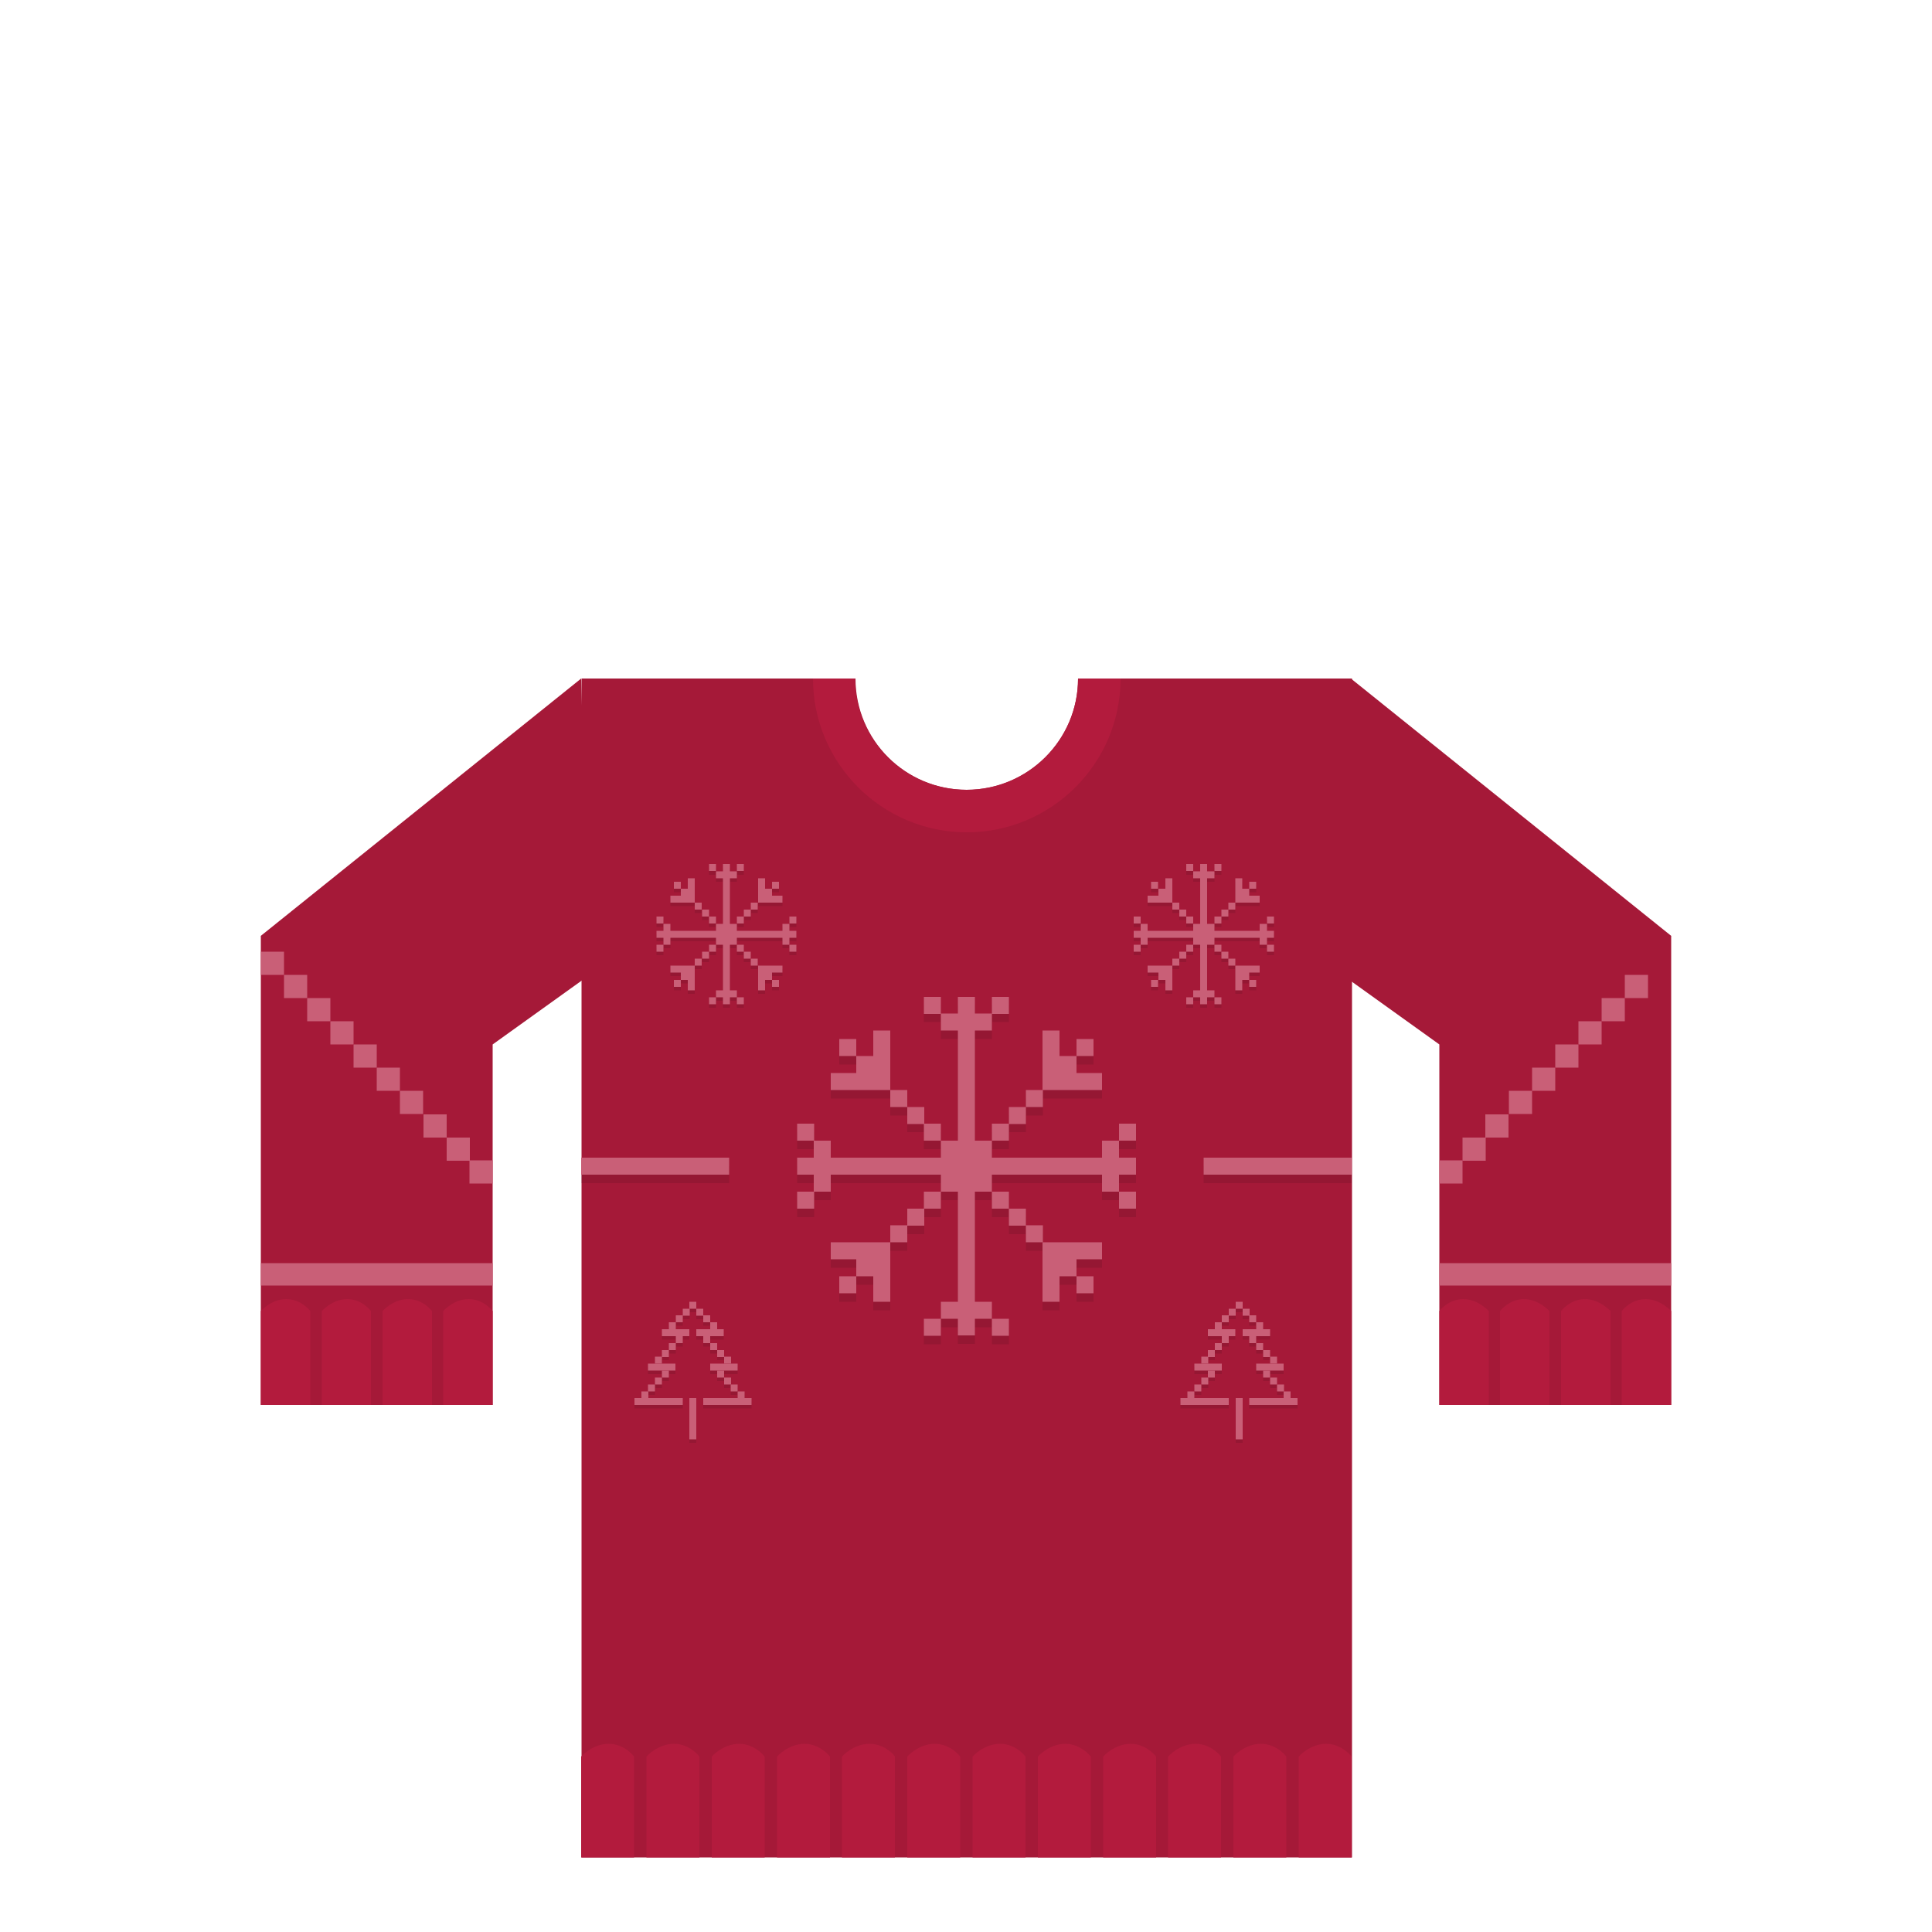 <?xml version="1.0" encoding="utf-8"?>
<!-- Generator: Adobe Illustrator 18.0.0, SVG Export Plug-In . SVG Version: 6.00 Build 0)  -->
<!DOCTYPE svg PUBLIC "-//W3C//DTD SVG 1.1//EN" "http://www.w3.org/Graphics/SVG/1.1/DTD/svg11.dtd">
<svg version="1.1" id="content" xmlns="http://www.w3.org/2000/svg" xmlns:xlink="http://www.w3.org/1999/xlink" x="0px" y="0px"
	 width="500px" height="500px" viewBox="0 0 500 500" enable-background="new 0 0 500 500" xml:space="preserve">
<rect id="position" x="0.5" y="0.5" display="none" fill="none" stroke="#000000" width="499" height="499"/>
<g id="bounds" display="none">
	<rect x="-0.2" y="80.4" display="inline" fill="none" stroke="#EAEAEA" stroke-miterlimit="10" width="499.5" height="499.5"/>
</g>
<g>
	<path fill="#A51938" d="M279,175.6c0,15.9-12.9,28.8-28.8,28.8c-15.9,0-28.8-12.9-28.8-28.8h-70.9v305.1h199.4V175.6H279z"/>
	<path fill="#B31B3D" d="M157.5,451.3c-4.2,0-7.1,3.3-7.1,3.3l0,26.1h13.7v-26.1C164.1,454.6,161.7,451.3,157.5,451.3z"/>
	<path fill="#B31B3D" d="M174.4,451.3c-4.2,0-7.1,3.3-7.1,3.3l0,26.1H181v-26.1C181,454.6,178.6,451.3,174.4,451.3z"/>
	<path fill="#B31B3D" d="M191.3,451.3c-4.2,0-7.1,3.3-7.1,3.3l0,26.1h13.7v-26.1C197.9,454.6,195.4,451.3,191.3,451.3z"/>
	<path fill="#B31B3D" d="M208.2,451.3c-4.2,0-7.1,3.3-7.1,3.3l0,26.1h13.7v-26.1C214.8,454.6,212.3,451.3,208.2,451.3z"/>
	<path fill="#B31B3D" d="M225,451.3c-4.2,0-7.1,3.3-7.1,3.3l0,26.1h13.7v-26.1C231.7,454.6,229.2,451.3,225,451.3z"/>
	<path fill="#B31B3D" d="M241.9,451.3c-4.2,0-7.1,3.3-7.1,3.3l0,26.1h13.7v-26.1C248.5,454.6,246.1,451.3,241.9,451.3z"/>
	<path fill="#B31B3D" d="M258.8,451.3c-4.2,0-7.1,3.3-7.1,3.3l0,26.1h13.7v-26.1C265.4,454.6,263,451.3,258.8,451.3z"/>
	<path fill="#B31B3D" d="M275.7,451.3c-4.2,0-7.1,3.3-7.1,3.3l0,26.1h13.7v-26.1C282.3,454.6,279.8,451.3,275.7,451.3z"/>
	<path fill="#B31B3D" d="M292.6,451.3c-4.2,0-7.1,3.3-7.1,3.3l0,26.1h13.7v-26.1C299.2,454.6,296.7,451.3,292.6,451.3z"/>
	<path fill="#B31B3D" d="M309.4,451.3c-4.2,0-7.1,3.3-7.1,3.3l0,26.1H316v-26.1C316,454.6,313.6,451.3,309.4,451.3z"/>
	<path fill="#B31B3D" d="M326.3,451.3c-4.2,0-7.1,3.3-7.1,3.3l0,26.1h13.7v-26.1C332.9,454.6,330.5,451.3,326.3,451.3z"/>
	<path fill="#B31B3D" d="M343.2,451.3c-4.2,0-7.1,3.3-7.1,3.3l0,26.1h13.7v-26.1C349.8,454.6,347.3,451.3,343.2,451.3z"/>
	<g>
		<g opacity="0.1">
			<rect x="239.1" y="260.1" width="4.4" height="4.4"/>
			<rect x="256.7" y="260.1" width="4.4" height="4.4"/>
			<rect x="239.1" y="343.5" width="4.4" height="4.4"/>
			<rect x="256.7" y="343.5" width="4.4" height="4.4"/>
			<rect x="206.3" y="310.6" width="4.4" height="4.4"/>
			<rect x="206.3" y="293" width="4.4" height="4.4"/>
			<rect x="239.1" y="293" width="4.4" height="4.4"/>
			<rect x="234.8" y="288.6" width="4.4" height="4.4"/>
			<rect x="230.4" y="284.3" width="4.4" height="4.4"/>
			<rect x="289.6" y="310.6" width="4.4" height="4.4"/>
			<rect x="289.6" y="293" width="4.4" height="4.4"/>
			<polygon points="285.2,297.4 285.2,301.8 256.7,301.8 256.7,297.4 252.3,297.4 252.3,268.9 256.7,268.9 256.7,264.5 252.3,264.5 
				252.3,260.1 247.9,260.1 247.9,264.5 243.5,264.5 243.5,268.9 247.9,268.9 247.9,297.4 243.5,297.4 243.5,301.8 215,301.8 
				215,297.4 210.6,297.4 210.6,301.8 206.3,301.8 206.3,306.2 210.6,306.2 210.6,310.6 215,310.6 215,306.2 243.5,306.2 
				243.5,310.6 247.9,310.6 247.9,339.1 243.5,339.1 243.5,343.5 247.9,343.5 247.9,347.8 252.3,347.8 252.3,343.5 256.7,343.5 
				256.7,339.1 252.3,339.1 252.3,310.6 256.7,310.6 256.7,306.2 285.2,306.2 285.2,310.6 289.6,310.6 289.6,306.2 294,306.2 
				294,301.8 289.6,301.8 289.6,297.4 			"/>
			<polygon points="230.4,279.9 230.4,268.9 226,268.9 226,275.5 221.6,275.5 221.6,279.9 215,279.9 215,284.3 226,284.3 
				230.4,284.3 230.4,284.3 230.4,279.9 			"/>
			<rect x="217.2" y="271.1" width="4.4" height="4.4"/>
			<rect x="239.1" y="310.6" width="4.4" height="4.4"/>
			<rect x="234.8" y="315" width="4.4" height="4.4"/>
			<rect x="230.4" y="319.3" width="4.4" height="4.4"/>
			<polygon points="226,323.7 215,323.7 215,328.1 221.6,328.1 221.6,332.5 226,332.5 226,339.1 230.4,339.1 230.4,328.1 
				230.4,323.7 230.4,323.7 226,323.7 			"/>
			<rect x="217.2" y="332.5" width="4.4" height="4.4"/>
			<rect x="256.7" y="310.6" width="4.4" height="4.4"/>
			<rect x="261.1" y="315" width="4.4" height="4.4"/>
			<rect x="265.5" y="319.3" width="4.4" height="4.4"/>
			<polygon points="269.8,328.1 269.8,339.1 274.2,339.1 274.2,332.5 278.6,332.5 278.6,328.1 285.2,328.1 285.2,323.7 274.2,323.7 
				269.8,323.7 269.8,323.7 269.8,328.1 			"/>
			<rect x="278.6" y="332.5" width="4.4" height="4.4"/>
			<rect x="256.7" y="293" width="4.4" height="4.4"/>
			<rect x="261.1" y="288.6" width="4.4" height="4.4"/>
			<rect x="265.5" y="284.3" width="4.4" height="4.4"/>
			<polygon points="274.2,284.3 285.2,284.3 285.2,279.9 278.6,279.9 278.6,275.5 274.2,275.5 274.2,279.9 274.2,279.9 274.2,268.9 
				269.8,268.9 269.8,279.9 269.8,284.3 269.8,284.3 274.2,284.3 			"/>
			<rect x="278.6" y="271.1" width="4.4" height="4.4"/>
		</g>
		<g>
			<rect x="239.1" y="258" fill="#C95F77" width="4.4" height="4.4"/>
			<rect x="256.7" y="258" fill="#C95F77" width="4.4" height="4.4"/>
			<rect x="239.1" y="341.3" fill="#C95F77" width="4.4" height="4.4"/>
			<rect x="256.7" y="341.3" fill="#C95F77" width="4.4" height="4.4"/>
			<rect x="206.3" y="308.4" fill="#C95F77" width="4.4" height="4.4"/>
			<rect x="206.3" y="290.8" fill="#C95F77" width="4.4" height="4.4"/>
			<rect x="239.1" y="290.8" fill="#C95F77" width="4.4" height="4.4"/>
			<rect x="234.8" y="286.5" fill="#C95F77" width="4.4" height="4.4"/>
			<rect x="230.4" y="282.1" fill="#C95F77" width="4.4" height="4.4"/>
			<rect x="289.6" y="308.4" fill="#C95F77" width="4.4" height="4.4"/>
			<rect x="289.6" y="290.8" fill="#C95F77" width="4.4" height="4.4"/>
			<polygon fill="#C95F77" points="285.2,295.2 285.2,299.6 256.7,299.6 256.7,295.2 252.3,295.2 252.3,266.7 256.7,266.7 
				256.7,262.3 252.3,262.3 252.3,258 247.9,258 247.9,262.3 243.5,262.3 243.5,266.7 247.9,266.7 247.9,295.2 243.5,295.2 
				243.5,299.6 215,299.6 215,295.2 210.6,295.2 210.6,299.6 206.3,299.6 206.3,304 210.6,304 210.6,308.4 215,308.4 215,304 
				243.5,304 243.5,308.4 247.9,308.4 247.9,336.9 243.5,336.9 243.5,341.3 247.9,341.3 247.9,345.6 252.3,345.6 252.3,341.3 
				256.7,341.3 256.7,336.9 252.3,336.9 252.3,308.4 256.7,308.4 256.7,304 285.2,304 285.2,308.4 289.6,308.4 289.6,304 294,304 
				294,299.6 289.6,299.6 289.6,295.2 			"/>
			<polygon fill="#C95F77" points="230.4,277.7 230.4,266.7 226,266.7 226,273.3 221.6,273.3 221.6,277.7 215,277.7 215,282.1 
				226,282.1 230.4,282.1 230.4,282.1 230.4,277.7 			"/>
			<rect x="217.2" y="268.9" fill="#C95F77" width="4.4" height="4.4"/>
			<rect x="239.1" y="308.4" fill="#C95F77" width="4.4" height="4.4"/>
			<rect x="234.8" y="312.8" fill="#C95F77" width="4.4" height="4.4"/>
			<rect x="230.4" y="317.1" fill="#C95F77" width="4.4" height="4.4"/>
			<polygon fill="#C95F77" points="226,321.5 215,321.5 215,325.9 221.6,325.9 221.6,330.3 226,330.3 226,336.9 230.4,336.9 
				230.4,325.9 230.4,321.5 230.4,321.5 226,321.5 			"/>
			<rect x="217.2" y="330.3" fill="#C95F77" width="4.4" height="4.4"/>
			<rect x="256.7" y="308.4" fill="#C95F77" width="4.4" height="4.4"/>
			<rect x="261.1" y="312.8" fill="#C95F77" width="4.4" height="4.4"/>
			<rect x="265.5" y="317.1" fill="#C95F77" width="4.4" height="4.4"/>
			<polygon fill="#C95F77" points="269.8,325.9 269.8,336.9 274.2,336.9 274.2,330.3 278.6,330.3 278.6,325.9 285.2,325.9 
				285.2,321.5 274.2,321.5 269.8,321.5 269.8,321.5 269.8,325.9 			"/>
			<rect x="278.6" y="330.3" fill="#C95F77" width="4.4" height="4.4"/>
			<rect x="256.7" y="290.8" fill="#C95F77" width="4.4" height="4.4"/>
			<rect x="261.1" y="286.5" fill="#C95F77" width="4.4" height="4.4"/>
			<rect x="265.5" y="282.1" fill="#C95F77" width="4.4" height="4.4"/>
			<polygon fill="#C95F77" points="274.2,282.1 285.2,282.1 285.2,277.7 278.6,277.7 278.6,273.3 274.2,273.3 274.2,277.7 
				274.2,277.7 274.2,266.7 269.8,266.7 269.8,277.7 269.8,282.1 269.8,282.1 274.2,282.1 			"/>
			<rect x="278.6" y="268.9" fill="#C95F77" width="4.4" height="4.4"/>
		</g>
	</g>
	<g>
		<g opacity="0.1">
			<rect x="183.5" y="224.6" width="1.8" height="1.8"/>
			<rect x="190.7" y="224.6" width="1.8" height="1.8"/>
			<rect x="183.5" y="259" width="1.8" height="1.8"/>
			<rect x="190.7" y="259" width="1.8" height="1.8"/>
			<rect x="169.9" y="245.4" width="1.8" height="1.8"/>
			<rect x="169.9" y="238.1" width="1.8" height="1.8"/>
			<rect x="183.5" y="238.1" width="1.8" height="1.8"/>
			<rect x="181.7" y="236.3" width="1.8" height="1.8"/>
			<rect x="179.8" y="234.5" width="1.8" height="1.8"/>
			<rect x="204.3" y="245.4" width="1.8" height="1.8"/>
			<rect x="204.3" y="238.1" width="1.8" height="1.8"/>
			<polygon points="202.5,240 202.5,241.8 190.7,241.8 190.7,240 188.9,240 188.9,228.2 190.7,228.2 190.7,226.4 188.9,226.4 
				188.9,224.6 187.1,224.6 187.1,226.4 185.3,226.4 185.3,228.2 187.1,228.2 187.1,240 185.3,240 185.3,241.8 173.5,241.8 
				173.5,240 171.7,240 171.7,241.8 169.9,241.8 169.9,243.6 171.7,243.6 171.7,245.4 173.5,245.4 173.5,243.6 185.3,243.6 
				185.3,245.4 187.1,245.4 187.1,257.2 185.3,257.2 185.3,259 187.1,259 187.1,260.8 188.9,260.8 188.9,259 190.7,259 190.7,257.2 
				188.9,257.2 188.9,245.4 190.7,245.4 190.7,243.6 202.5,243.6 202.5,245.4 204.3,245.4 204.3,243.6 206.1,243.6 206.1,241.8 
				204.3,241.8 204.3,240 			"/>
			<polygon points="179.8,232.7 179.8,228.2 178,228.2 178,230.9 176.2,230.9 176.2,232.7 173.5,232.7 173.5,234.5 178,234.5 
				179.8,234.5 179.8,234.5 179.8,232.7 			"/>
			<rect x="174.4" y="229.1" width="1.8" height="1.8"/>
			<rect x="183.5" y="245.4" width="1.8" height="1.8"/>
			<rect x="181.7" y="247.2" width="1.8" height="1.8"/>
			<rect x="179.8" y="249" width="1.8" height="1.8"/>
			<polygon points="178,250.8 173.5,250.8 173.5,252.6 176.2,252.6 176.2,254.5 178,254.5 178,257.2 179.8,257.2 179.8,252.6 
				179.8,250.8 179.8,250.8 178,250.8 			"/>
			<rect x="174.4" y="254.5" width="1.8" height="1.8"/>
			<rect x="190.7" y="245.4" width="1.8" height="1.8"/>
			<rect x="192.5" y="247.2" width="1.8" height="1.8"/>
			<rect x="194.3" y="249" width="1.8" height="1.8"/>
			<polygon points="196.2,252.6 196.2,257.2 198,257.2 198,254.5 199.8,254.5 199.8,252.6 202.5,252.6 202.5,250.8 198,250.8 
				196.2,250.8 196.2,250.8 196.2,252.6 			"/>
			<rect x="199.8" y="254.5" width="1.8" height="1.8"/>
			<rect x="190.7" y="238.1" width="1.8" height="1.8"/>
			<rect x="192.5" y="236.3" width="1.8" height="1.8"/>
			<rect x="194.3" y="234.5" width="1.8" height="1.8"/>
			<polygon points="198,234.5 202.5,234.5 202.5,232.7 199.8,232.7 199.8,230.9 198,230.9 198,232.7 198,232.7 198,228.2 
				196.2,228.2 196.2,232.7 196.2,234.5 196.2,234.5 198,234.5 			"/>
			<rect x="199.8" y="229.1" width="1.8" height="1.8"/>
		</g>
		<g>
			<rect x="183.5" y="223.6" fill="#C95F77" width="1.8" height="1.8"/>
			<rect x="190.7" y="223.6" fill="#C95F77" width="1.8" height="1.8"/>
			<rect x="183.5" y="258.1" fill="#C95F77" width="1.8" height="1.8"/>
			<rect x="190.7" y="258.1" fill="#C95F77" width="1.8" height="1.8"/>
			<rect x="169.9" y="244.5" fill="#C95F77" width="1.8" height="1.8"/>
			<rect x="169.9" y="237.2" fill="#C95F77" width="1.8" height="1.8"/>
			<rect x="183.5" y="237.2" fill="#C95F77" width="1.8" height="1.8"/>
			<rect x="181.7" y="235.4" fill="#C95F77" width="1.8" height="1.8"/>
			<rect x="179.8" y="233.6" fill="#C95F77" width="1.8" height="1.8"/>
			<rect x="204.3" y="244.5" fill="#C95F77" width="1.8" height="1.8"/>
			<rect x="204.3" y="237.2" fill="#C95F77" width="1.8" height="1.8"/>
			<polygon fill="#C95F77" points="202.5,239.1 202.5,240.9 190.7,240.9 190.7,239.1 188.9,239.1 188.9,227.3 190.7,227.3 
				190.7,225.5 188.9,225.5 188.9,223.6 187.1,223.6 187.1,225.5 185.3,225.5 185.3,227.3 187.1,227.3 187.1,239.1 185.3,239.1 
				185.3,240.9 173.5,240.9 173.5,239.1 171.7,239.1 171.7,240.9 169.9,240.9 169.9,242.7 171.7,242.7 171.7,244.5 173.5,244.5 
				173.5,242.7 185.3,242.7 185.3,244.5 187.1,244.5 187.1,256.3 185.3,256.3 185.3,258.1 187.1,258.1 187.1,259.9 188.9,259.9 
				188.9,258.1 190.7,258.1 190.7,256.3 188.9,256.3 188.9,244.5 190.7,244.5 190.7,242.7 202.5,242.7 202.5,244.5 204.3,244.5 
				204.3,242.7 206.1,242.7 206.1,240.9 204.3,240.9 204.3,239.1 			"/>
			<polygon fill="#C95F77" points="179.8,231.8 179.8,227.3 178,227.3 178,230 176.2,230 176.2,231.8 173.5,231.8 173.5,233.6 
				178,233.6 179.8,233.6 179.8,233.6 179.8,231.8 			"/>
			<rect x="174.4" y="228.2" fill="#C95F77" width="1.8" height="1.8"/>
			<rect x="183.5" y="244.5" fill="#C95F77" width="1.8" height="1.8"/>
			<rect x="181.7" y="246.3" fill="#C95F77" width="1.8" height="1.8"/>
			<rect x="179.8" y="248.1" fill="#C95F77" width="1.8" height="1.8"/>
			<polygon fill="#C95F77" points="178,249.9 173.5,249.9 173.5,251.7 176.2,251.7 176.2,253.6 178,253.6 178,256.3 179.8,256.3 
				179.8,251.7 179.8,249.9 179.8,249.9 178,249.9 			"/>
			<rect x="174.4" y="253.6" fill="#C95F77" width="1.8" height="1.8"/>
			<rect x="190.7" y="244.5" fill="#C95F77" width="1.8" height="1.8"/>
			<rect x="192.5" y="246.3" fill="#C95F77" width="1.8" height="1.8"/>
			<rect x="194.3" y="248.1" fill="#C95F77" width="1.8" height="1.8"/>
			<polygon fill="#C95F77" points="196.2,251.7 196.2,256.3 198,256.3 198,253.6 199.8,253.6 199.8,251.7 202.5,251.7 202.5,249.9 
				198,249.9 196.2,249.9 196.2,249.9 196.2,251.7 			"/>
			<rect x="199.8" y="253.6" fill="#C95F77" width="1.8" height="1.8"/>
			<rect x="190.7" y="237.2" fill="#C95F77" width="1.8" height="1.8"/>
			<rect x="192.5" y="235.4" fill="#C95F77" width="1.8" height="1.8"/>
			<rect x="194.3" y="233.6" fill="#C95F77" width="1.8" height="1.8"/>
			<polygon fill="#C95F77" points="198,233.6 202.5,233.6 202.5,231.8 199.8,231.8 199.8,230 198,230 198,231.8 198,231.8 
				198,227.3 196.2,227.3 196.2,231.8 196.2,233.6 196.2,233.6 198,233.6 			"/>
			<rect x="199.8" y="228.2" fill="#C95F77" width="1.8" height="1.8"/>
		</g>
	</g>
	<g>
		<g opacity="0.1">
			<rect x="314.3" y="224.6" width="1.8" height="1.8"/>
			<rect x="307" y="224.6" width="1.8" height="1.8"/>
			<rect x="314.3" y="259" width="1.8" height="1.8"/>
			<rect x="307" y="259" width="1.8" height="1.8"/>
			<rect x="327.9" y="245.4" width="1.8" height="1.8"/>
			<rect x="327.9" y="238.1" width="1.8" height="1.8"/>
			<rect x="314.3" y="238.1" width="1.8" height="1.8"/>
			<rect x="316.1" y="236.3" width="1.8" height="1.8"/>
			<rect x="317.9" y="234.5" width="1.8" height="1.8"/>
			<rect x="293.4" y="245.4" width="1.8" height="1.8"/>
			<rect x="293.4" y="238.1" width="1.8" height="1.8"/>
			<polygon points="297,240 297,241.8 308.8,241.8 308.8,240 310.6,240 310.6,228.2 308.8,228.2 308.8,226.4 310.6,226.4 
				310.6,224.6 312.4,224.6 312.4,226.4 314.3,226.4 314.3,228.2 312.4,228.2 312.4,240 314.3,240 314.3,241.8 326,241.8 326,240 
				327.9,240 327.9,241.8 329.7,241.8 329.7,243.6 327.9,243.6 327.9,245.4 326,245.4 326,243.6 314.3,243.6 314.3,245.4 
				312.4,245.4 312.4,257.2 314.3,257.2 314.3,259 312.4,259 312.4,260.8 310.6,260.8 310.6,259 308.8,259 308.8,257.2 310.6,257.2 
				310.6,245.4 308.8,245.4 308.8,243.6 297,243.6 297,245.4 295.2,245.4 295.2,243.6 293.4,243.6 293.4,241.8 295.2,241.8 
				295.2,240 			"/>
			<polygon points="319.7,232.7 319.7,228.2 321.5,228.2 321.5,230.9 323.3,230.9 323.3,232.7 326,232.7 326,234.5 321.5,234.5 
				319.7,234.5 319.7,234.5 319.7,232.7 			"/>
			<rect x="323.3" y="229.1" width="1.8" height="1.8"/>
			<rect x="314.3" y="245.4" width="1.8" height="1.8"/>
			<rect x="316.1" y="247.2" width="1.8" height="1.8"/>
			<rect x="317.9" y="249" width="1.8" height="1.8"/>
			<polygon points="321.5,250.8 326,250.8 326,252.6 323.3,252.6 323.3,254.5 321.5,254.5 321.5,257.2 319.7,257.2 319.7,252.6 
				319.7,250.8 319.7,250.8 321.5,250.8 			"/>
			<rect x="323.3" y="254.5" width="1.8" height="1.8"/>
			<rect x="307" y="245.4" width="1.8" height="1.8"/>
			<rect x="305.2" y="247.2" width="1.8" height="1.8"/>
			<rect x="303.4" y="249" width="1.8" height="1.8"/>
			<polygon points="303.4,252.6 303.4,257.2 301.6,257.2 301.6,254.5 299.8,254.5 299.8,252.6 297,252.6 297,250.8 301.6,250.8 
				303.4,250.8 303.4,250.8 303.4,252.6 			"/>
			<rect x="297.9" y="254.5" width="1.8" height="1.8"/>
			<rect x="307" y="238.1" width="1.8" height="1.8"/>
			<rect x="305.2" y="236.3" width="1.8" height="1.8"/>
			<rect x="303.4" y="234.5" width="1.8" height="1.8"/>
			<polygon points="301.6,234.5 297,234.5 297,232.7 299.8,232.7 299.8,230.9 301.6,230.9 301.6,232.7 301.6,232.7 301.6,228.2 
				303.4,228.2 303.4,232.7 303.4,234.5 303.4,234.5 301.6,234.5 			"/>
			<rect x="297.9" y="229.1" width="1.8" height="1.8"/>
		</g>
		<g>
			<rect x="314.3" y="223.6" fill="#C95F77" width="1.8" height="1.8"/>
			<rect x="307" y="223.6" fill="#C95F77" width="1.8" height="1.8"/>
			<rect x="314.3" y="258.1" fill="#C95F77" width="1.8" height="1.8"/>
			<rect x="307" y="258.1" fill="#C95F77" width="1.8" height="1.8"/>
			<rect x="327.9" y="244.5" fill="#C95F77" width="1.8" height="1.8"/>
			<rect x="327.9" y="237.2" fill="#C95F77" width="1.8" height="1.8"/>
			<rect x="314.3" y="237.2" fill="#C95F77" width="1.8" height="1.8"/>
			<rect x="316.1" y="235.4" fill="#C95F77" width="1.8" height="1.8"/>
			<rect x="317.9" y="233.6" fill="#C95F77" width="1.8" height="1.8"/>
			<rect x="293.4" y="244.5" fill="#C95F77" width="1.8" height="1.8"/>
			<rect x="293.4" y="237.2" fill="#C95F77" width="1.8" height="1.8"/>
			<polygon fill="#C95F77" points="297,239.1 297,240.9 308.8,240.9 308.8,239.1 310.6,239.1 310.6,227.3 308.8,227.3 308.8,225.5 
				310.6,225.5 310.6,223.6 312.4,223.6 312.4,225.5 314.3,225.5 314.3,227.3 312.4,227.3 312.4,239.1 314.3,239.1 314.3,240.9 
				326,240.9 326,239.1 327.9,239.1 327.9,240.9 329.7,240.9 329.7,242.7 327.9,242.7 327.9,244.5 326,244.5 326,242.7 314.3,242.7 
				314.3,244.5 312.4,244.5 312.4,256.3 314.3,256.3 314.3,258.1 312.4,258.1 312.4,259.9 310.6,259.9 310.6,258.1 308.8,258.1 
				308.8,256.3 310.6,256.3 310.6,244.5 308.8,244.5 308.8,242.7 297,242.7 297,244.5 295.2,244.5 295.2,242.7 293.4,242.7 
				293.4,240.9 295.2,240.9 295.2,239.1 			"/>
			<polygon fill="#C95F77" points="319.7,231.8 319.7,227.3 321.5,227.3 321.5,230 323.3,230 323.3,231.8 326,231.8 326,233.6 
				321.5,233.6 319.7,233.6 319.7,233.6 319.7,231.8 			"/>
			<rect x="323.3" y="228.2" fill="#C95F77" width="1.8" height="1.8"/>
			<rect x="314.3" y="244.5" fill="#C95F77" width="1.8" height="1.8"/>
			<rect x="316.1" y="246.3" fill="#C95F77" width="1.8" height="1.8"/>
			<rect x="317.9" y="248.1" fill="#C95F77" width="1.8" height="1.8"/>
			<polygon fill="#C95F77" points="321.5,249.9 326,249.9 326,251.7 323.3,251.7 323.3,253.6 321.5,253.6 321.5,256.3 319.7,256.3 
				319.7,251.7 319.7,249.9 319.7,249.9 321.5,249.9 			"/>
			<rect x="323.3" y="253.6" fill="#C95F77" width="1.8" height="1.8"/>
			<rect x="307" y="244.5" fill="#C95F77" width="1.8" height="1.8"/>
			<rect x="305.2" y="246.3" fill="#C95F77" width="1.8" height="1.8"/>
			<rect x="303.4" y="248.1" fill="#C95F77" width="1.8" height="1.8"/>
			<polygon fill="#C95F77" points="303.4,251.7 303.4,256.3 301.6,256.3 301.6,253.6 299.8,253.6 299.8,251.7 297,251.7 297,249.9 
				301.6,249.9 303.4,249.9 303.4,249.9 303.4,251.7 			"/>
			<rect x="297.9" y="253.6" fill="#C95F77" width="1.8" height="1.8"/>
			<rect x="307" y="237.2" fill="#C95F77" width="1.8" height="1.8"/>
			<rect x="305.2" y="235.4" fill="#C95F77" width="1.8" height="1.8"/>
			<rect x="303.4" y="233.6" fill="#C95F77" width="1.8" height="1.8"/>
			<polygon fill="#C95F77" points="301.6,233.6 297,233.6 297,231.8 299.8,231.8 299.8,230 301.6,230 301.6,231.8 301.6,231.8 
				301.6,227.3 303.4,227.3 303.4,231.8 303.4,233.6 303.4,233.6 301.6,233.6 			"/>
			<rect x="297.9" y="228.2" fill="#C95F77" width="1.8" height="1.8"/>
		</g>
	</g>
	<path fill="#B31B3D" d="M250.1,204.4c-15.9,0-28.8-12.9-28.8-28.8h-10.9c0,21.9,17.8,39.8,39.8,39.8c21.9,0,39.8-17.8,39.8-39.8
		H279C279,191.5,266,204.4,250.1,204.4z"/>
	<g>
		<path fill="#A51938" d="M67.5,363.6V242.2h60v121.4H67.5z"/>
	</g>
	<path fill="#B31B3D" d="M74.1,336.2c-3.9,0-6.6,3.1-6.6,3.1l0,24.3h12.8v-24.3C80.3,339.3,78,336.2,74.1,336.2z"/>
	<path fill="#B31B3D" d="M89.9,336.2c-3.9,0-6.6,3.1-6.6,3.1l0,24.3H96v-24.3C96,339.3,93.7,336.2,89.9,336.2z"/>
	<path fill="#B31B3D" d="M105.6,336.2c-3.9,0-6.6,3.1-6.6,3.1l0,24.3h12.8v-24.3C111.8,339.3,109.5,336.2,105.6,336.2z"/>
	<path fill="#B31B3D" d="M121.3,336.2c-3.9,0-6.6,3.1-6.6,3.1l0,24.3h12.8v-24.3C127.5,339.3,125.2,336.2,121.3,336.2z"/>
	<rect x="150.4" y="301.8" opacity="0.1" width="38.3" height="4.4"/>
	<rect x="311.5" y="301.8" opacity="0.1" width="38.3" height="4.4"/>
	<rect x="150.4" y="299.6" fill="#C95F77" width="38.3" height="4.4"/>
	<rect x="311.5" y="299.6" fill="#C95F77" width="38.3" height="4.4"/>
	<rect x="67.5" y="326.9" fill="#C95F77" width="60" height="5.8"/>
	<g>
		<g opacity="0.1">
			<rect x="319.8" y="337.8" width="1.8" height="1.8"/>
			<rect x="318" y="339.6" width="1.8" height="1.8"/>
			<rect x="316.2" y="341.3" width="1.8" height="1.8"/>
			<rect x="314.4" y="343.1" width="1.8" height="1.8"/>
			<rect x="312.6" y="344.9" width="7.1" height="1.8"/>
			<rect x="321.6" y="339.6" width="1.8" height="1.8"/>
			<rect x="323.3" y="341.3" width="1.8" height="1.8"/>
			<rect x="325.1" y="343.1" width="1.8" height="1.8"/>
			<rect x="321.6" y="344.9" width="7.1" height="1.8"/>
			<rect x="316.2" y="346.7" width="1.8" height="1.8"/>
			<rect x="314.4" y="348.5" width="1.8" height="1.8"/>
			<rect x="312.6" y="350.2" width="1.8" height="1.8"/>
			<rect x="310.9" y="352" width="1.8" height="1.8"/>
			<rect x="309.1" y="353.8" width="7.1" height="1.8"/>
			<rect x="323.3" y="346.7" width="1.8" height="1.8"/>
			<rect x="325.1" y="348.5" width="1.8" height="1.8"/>
			<rect x="326.9" y="350.2" width="1.8" height="1.8"/>
			<rect x="328.7" y="352" width="1.8" height="1.8"/>
			<rect x="325.1" y="353.8" width="7.1" height="1.8"/>
			<rect x="312.6" y="355.6" width="1.8" height="1.8"/>
			<rect x="310.9" y="357.4" width="1.8" height="1.8"/>
			<rect x="309.1" y="359.2" width="1.8" height="1.8"/>
			<rect x="307.3" y="360.9" width="1.8" height="1.8"/>
			<rect x="326.9" y="355.6" width="1.8" height="1.8"/>
			<rect x="328.7" y="357.4" width="1.8" height="1.8"/>
			<rect x="330.5" y="359.2" width="1.8" height="1.8"/>
			<rect x="332.2" y="360.9" width="1.8" height="1.8"/>
			<rect x="323.3" y="362.7" width="12.5" height="1.8"/>
			<rect x="305.5" y="362.7" width="12.5" height="1.8"/>
			<rect x="319.8" y="362.7" width="1.8" height="10.7"/>
		</g>
		<g>
			<rect x="319.8" y="336.9" fill="#C95F77" width="1.8" height="1.8"/>
			<rect x="318" y="338.7" fill="#C95F77" width="1.8" height="1.8"/>
			<rect x="316.2" y="340.4" fill="#C95F77" width="1.8" height="1.8"/>
			<rect x="314.4" y="342.2" fill="#C95F77" width="1.8" height="1.8"/>
			<rect x="312.6" y="344" fill="#C95F77" width="7.1" height="1.8"/>
			<rect x="321.6" y="338.7" fill="#C95F77" width="1.8" height="1.8"/>
			<rect x="323.3" y="340.4" fill="#C95F77" width="1.8" height="1.8"/>
			<rect x="325.1" y="342.2" fill="#C95F77" width="1.8" height="1.8"/>
			<rect x="321.6" y="344" fill="#C95F77" width="7.1" height="1.8"/>
			<rect x="316.2" y="345.8" fill="#C95F77" width="1.8" height="1.8"/>
			<rect x="314.4" y="347.6" fill="#C95F77" width="1.8" height="1.8"/>
			<rect x="312.6" y="349.4" fill="#C95F77" width="1.8" height="1.8"/>
			<rect x="310.9" y="351.1" fill="#C95F77" width="1.8" height="1.8"/>
			<rect x="309.1" y="352.9" fill="#C95F77" width="7.1" height="1.8"/>
			<rect x="323.3" y="345.8" fill="#C95F77" width="1.8" height="1.8"/>
			<rect x="325.1" y="347.6" fill="#C95F77" width="1.8" height="1.8"/>
			<rect x="326.9" y="349.4" fill="#C95F77" width="1.8" height="1.8"/>
			<rect x="328.7" y="351.1" fill="#C95F77" width="1.8" height="1.8"/>
			<rect x="325.1" y="352.9" fill="#C95F77" width="7.1" height="1.8"/>
			<rect x="312.6" y="354.7" fill="#C95F77" width="1.8" height="1.8"/>
			<rect x="310.9" y="356.5" fill="#C95F77" width="1.8" height="1.8"/>
			<rect x="309.1" y="358.3" fill="#C95F77" width="1.8" height="1.8"/>
			<rect x="307.3" y="360.1" fill="#C95F77" width="1.8" height="1.8"/>
			<rect x="326.9" y="354.7" fill="#C95F77" width="1.8" height="1.8"/>
			<rect x="328.7" y="356.5" fill="#C95F77" width="1.8" height="1.8"/>
			<rect x="330.5" y="358.3" fill="#C95F77" width="1.8" height="1.8"/>
			<rect x="332.2" y="360.1" fill="#C95F77" width="1.8" height="1.8"/>
			<rect x="323.3" y="361.8" fill="#C95F77" width="12.5" height="1.8"/>
			<rect x="305.5" y="361.8" fill="#C95F77" width="12.5" height="1.8"/>
			<rect x="319.8" y="361.8" fill="#C95F77" width="1.8" height="10.7"/>
		</g>
	</g>
	<g>
		<g opacity="0.1">
			<rect x="178.4" y="337.8" width="1.8" height="1.8"/>
			<rect x="180.2" y="339.6" width="1.8" height="1.8"/>
			<rect x="182" y="341.3" width="1.8" height="1.8"/>
			<rect x="183.8" y="343.1" width="1.8" height="1.8"/>
			<rect x="180.2" y="344.9" width="7.1" height="1.8"/>
			<rect x="176.7" y="339.6" width="1.8" height="1.8"/>
			<rect x="174.9" y="341.3" width="1.8" height="1.8"/>
			<rect x="173.1" y="343.1" width="1.8" height="1.8"/>
			<rect x="171.3" y="344.9" width="7.1" height="1.8"/>
			<rect x="182" y="346.7" width="1.8" height="1.8"/>
			<rect x="183.8" y="348.5" width="1.8" height="1.8"/>
			<rect x="185.6" y="350.2" width="1.8" height="1.8"/>
			<rect x="187.4" y="352" width="1.8" height="1.8"/>
			<rect x="183.8" y="353.8" width="7.1" height="1.8"/>
			<rect x="174.9" y="346.7" width="1.8" height="1.8"/>
			<rect x="173.1" y="348.5" width="1.8" height="1.8"/>
			<rect x="171.3" y="350.2" width="1.8" height="1.8"/>
			<rect x="169.5" y="352" width="1.8" height="1.8"/>
			<rect x="167.7" y="353.8" width="7.1" height="1.8"/>
			<rect x="185.6" y="355.6" width="1.8" height="1.8"/>
			<rect x="187.4" y="357.4" width="1.8" height="1.8"/>
			<rect x="189.1" y="359.2" width="1.8" height="1.8"/>
			<rect x="190.9" y="360.9" width="1.8" height="1.8"/>
			<rect x="171.3" y="355.6" width="1.8" height="1.8"/>
			<rect x="169.5" y="357.4" width="1.8" height="1.8"/>
			<rect x="167.7" y="359.2" width="1.8" height="1.8"/>
			<rect x="166" y="360.9" width="1.8" height="1.8"/>
			<rect x="164.2" y="362.7" width="12.5" height="1.8"/>
			<rect x="182" y="362.7" width="12.5" height="1.8"/>
			<rect x="178.4" y="362.7" width="1.8" height="10.7"/>
		</g>
		<g>
			<rect x="178.4" y="336.9" fill="#C95F77" width="1.8" height="1.8"/>
			<rect x="180.2" y="338.7" fill="#C95F77" width="1.8" height="1.8"/>
			<rect x="182" y="340.4" fill="#C95F77" width="1.8" height="1.8"/>
			<rect x="183.8" y="342.2" fill="#C95F77" width="1.8" height="1.8"/>
			<rect x="180.2" y="344" fill="#C95F77" width="7.1" height="1.8"/>
			<rect x="176.7" y="338.7" fill="#C95F77" width="1.8" height="1.8"/>
			<rect x="174.9" y="340.4" fill="#C95F77" width="1.8" height="1.8"/>
			<rect x="173.1" y="342.2" fill="#C95F77" width="1.8" height="1.8"/>
			<rect x="171.3" y="344" fill="#C95F77" width="7.1" height="1.8"/>
			<rect x="182" y="345.8" fill="#C95F77" width="1.8" height="1.8"/>
			<rect x="183.8" y="347.6" fill="#C95F77" width="1.8" height="1.8"/>
			<rect x="185.6" y="349.4" fill="#C95F77" width="1.8" height="1.8"/>
			<rect x="187.4" y="351.1" fill="#C95F77" width="1.8" height="1.8"/>
			<rect x="183.8" y="352.9" fill="#C95F77" width="7.1" height="1.8"/>
			<rect x="174.9" y="345.8" fill="#C95F77" width="1.8" height="1.8"/>
			<rect x="173.1" y="347.6" fill="#C95F77" width="1.8" height="1.8"/>
			<rect x="171.3" y="349.4" fill="#C95F77" width="1.8" height="1.8"/>
			<rect x="169.5" y="351.1" fill="#C95F77" width="1.8" height="1.8"/>
			<rect x="167.7" y="352.9" fill="#C95F77" width="7.1" height="1.8"/>
			<rect x="185.6" y="354.7" fill="#C95F77" width="1.8" height="1.8"/>
			<rect x="187.4" y="356.5" fill="#C95F77" width="1.8" height="1.8"/>
			<rect x="189.1" y="358.3" fill="#C95F77" width="1.8" height="1.8"/>
			<rect x="190.9" y="360.1" fill="#C95F77" width="1.8" height="1.8"/>
			<rect x="171.3" y="354.7" fill="#C95F77" width="1.8" height="1.8"/>
			<rect x="169.5" y="356.5" fill="#C95F77" width="1.8" height="1.8"/>
			<rect x="167.7" y="358.3" fill="#C95F77" width="1.8" height="1.8"/>
			<rect x="166" y="360.1" fill="#C95F77" width="1.8" height="1.8"/>
			<rect x="164.2" y="361.8" fill="#C95F77" width="12.5" height="1.8"/>
			<rect x="182" y="361.8" fill="#C95F77" width="12.5" height="1.8"/>
			<rect x="178.4" y="361.8" fill="#C95F77" width="1.8" height="10.7"/>
		</g>
	</g>
	<rect x="109.6" y="288.4" fill="#C95F77" width="6" height="6"/>
	<rect x="115.6" y="294.4" fill="#C95F77" width="6" height="6"/>
	<rect x="121.5" y="300.3" fill="#C95F77" width="6" height="6"/>
	<rect x="91.5" y="270.3" fill="#C95F77" width="6" height="6"/>
	<rect x="97.5" y="276.3" fill="#C95F77" width="6" height="6"/>
	<rect x="103.5" y="282.3" fill="#C95F77" width="6" height="6"/>
	<rect x="73.5" y="252.3" fill="#C95F77" width="6" height="6"/>
	<rect x="79.5" y="258.3" fill="#C95F77" width="6" height="6"/>
	<rect x="85.5" y="264.3" fill="#C95F77" width="6" height="6"/>
	<rect x="67.5" y="246.3" fill="#C95F77" width="6" height="6"/>
	<polygon fill="#A51938" points="150.4,175.6 67.5,242.2 127.5,270.3 152.6,252.3 	"/>
	<g>
		<path fill="#A51938" d="M372.5,363.6V242.2h60v121.4H372.5z"/>
	</g>
	<path fill="#B31B3D" d="M419.7,339.3v24.3h12.8l0-24.3c0,0-2.8-3.1-6.6-3.1C422,336.2,419.7,339.3,419.7,339.3z"/>
	<path fill="#B31B3D" d="M404,339.3v24.3h12.8l0-24.3c0,0-2.8-3.1-6.6-3.1C406.3,336.2,404,339.3,404,339.3z"/>
	<path fill="#B31B3D" d="M388.2,339.3v24.3H401l0-24.3c0,0-2.8-3.1-6.6-3.1S388.2,339.3,388.2,339.3z"/>
	<path fill="#B31B3D" d="M372.5,339.3v24.3h12.8l0-24.3c0,0-2.8-3.1-6.6-3.1C374.8,336.2,372.5,339.3,372.5,339.3z"/>
	<rect x="372.5" y="326.9" fill="#C95F77" width="60" height="5.8"/>
	<rect x="384.4" y="288.4" fill="#C95F77" width="6" height="6"/>
	<rect x="378.5" y="294.4" fill="#C95F77" width="6" height="6"/>
	<rect x="372.5" y="300.3" fill="#C95F77" width="6" height="6"/>
	<rect x="402.5" y="270.3" fill="#C95F77" width="6" height="6"/>
	<rect x="396.5" y="276.3" fill="#C95F77" width="6" height="6"/>
	<rect x="390.5" y="282.3" fill="#C95F77" width="6" height="6"/>
	<rect x="420.5" y="252.3" fill="#C95F77" width="6" height="6"/>
	<rect x="414.5" y="258.3" fill="#C95F77" width="6" height="6"/>
	<rect x="408.5" y="264.3" fill="#C95F77" width="6" height="6"/>
	<polygon fill="#A51938" points="349.6,175.6 432.5,242.2 372.5,270.3 347.4,252.3 	"/>
</g>
</svg>
